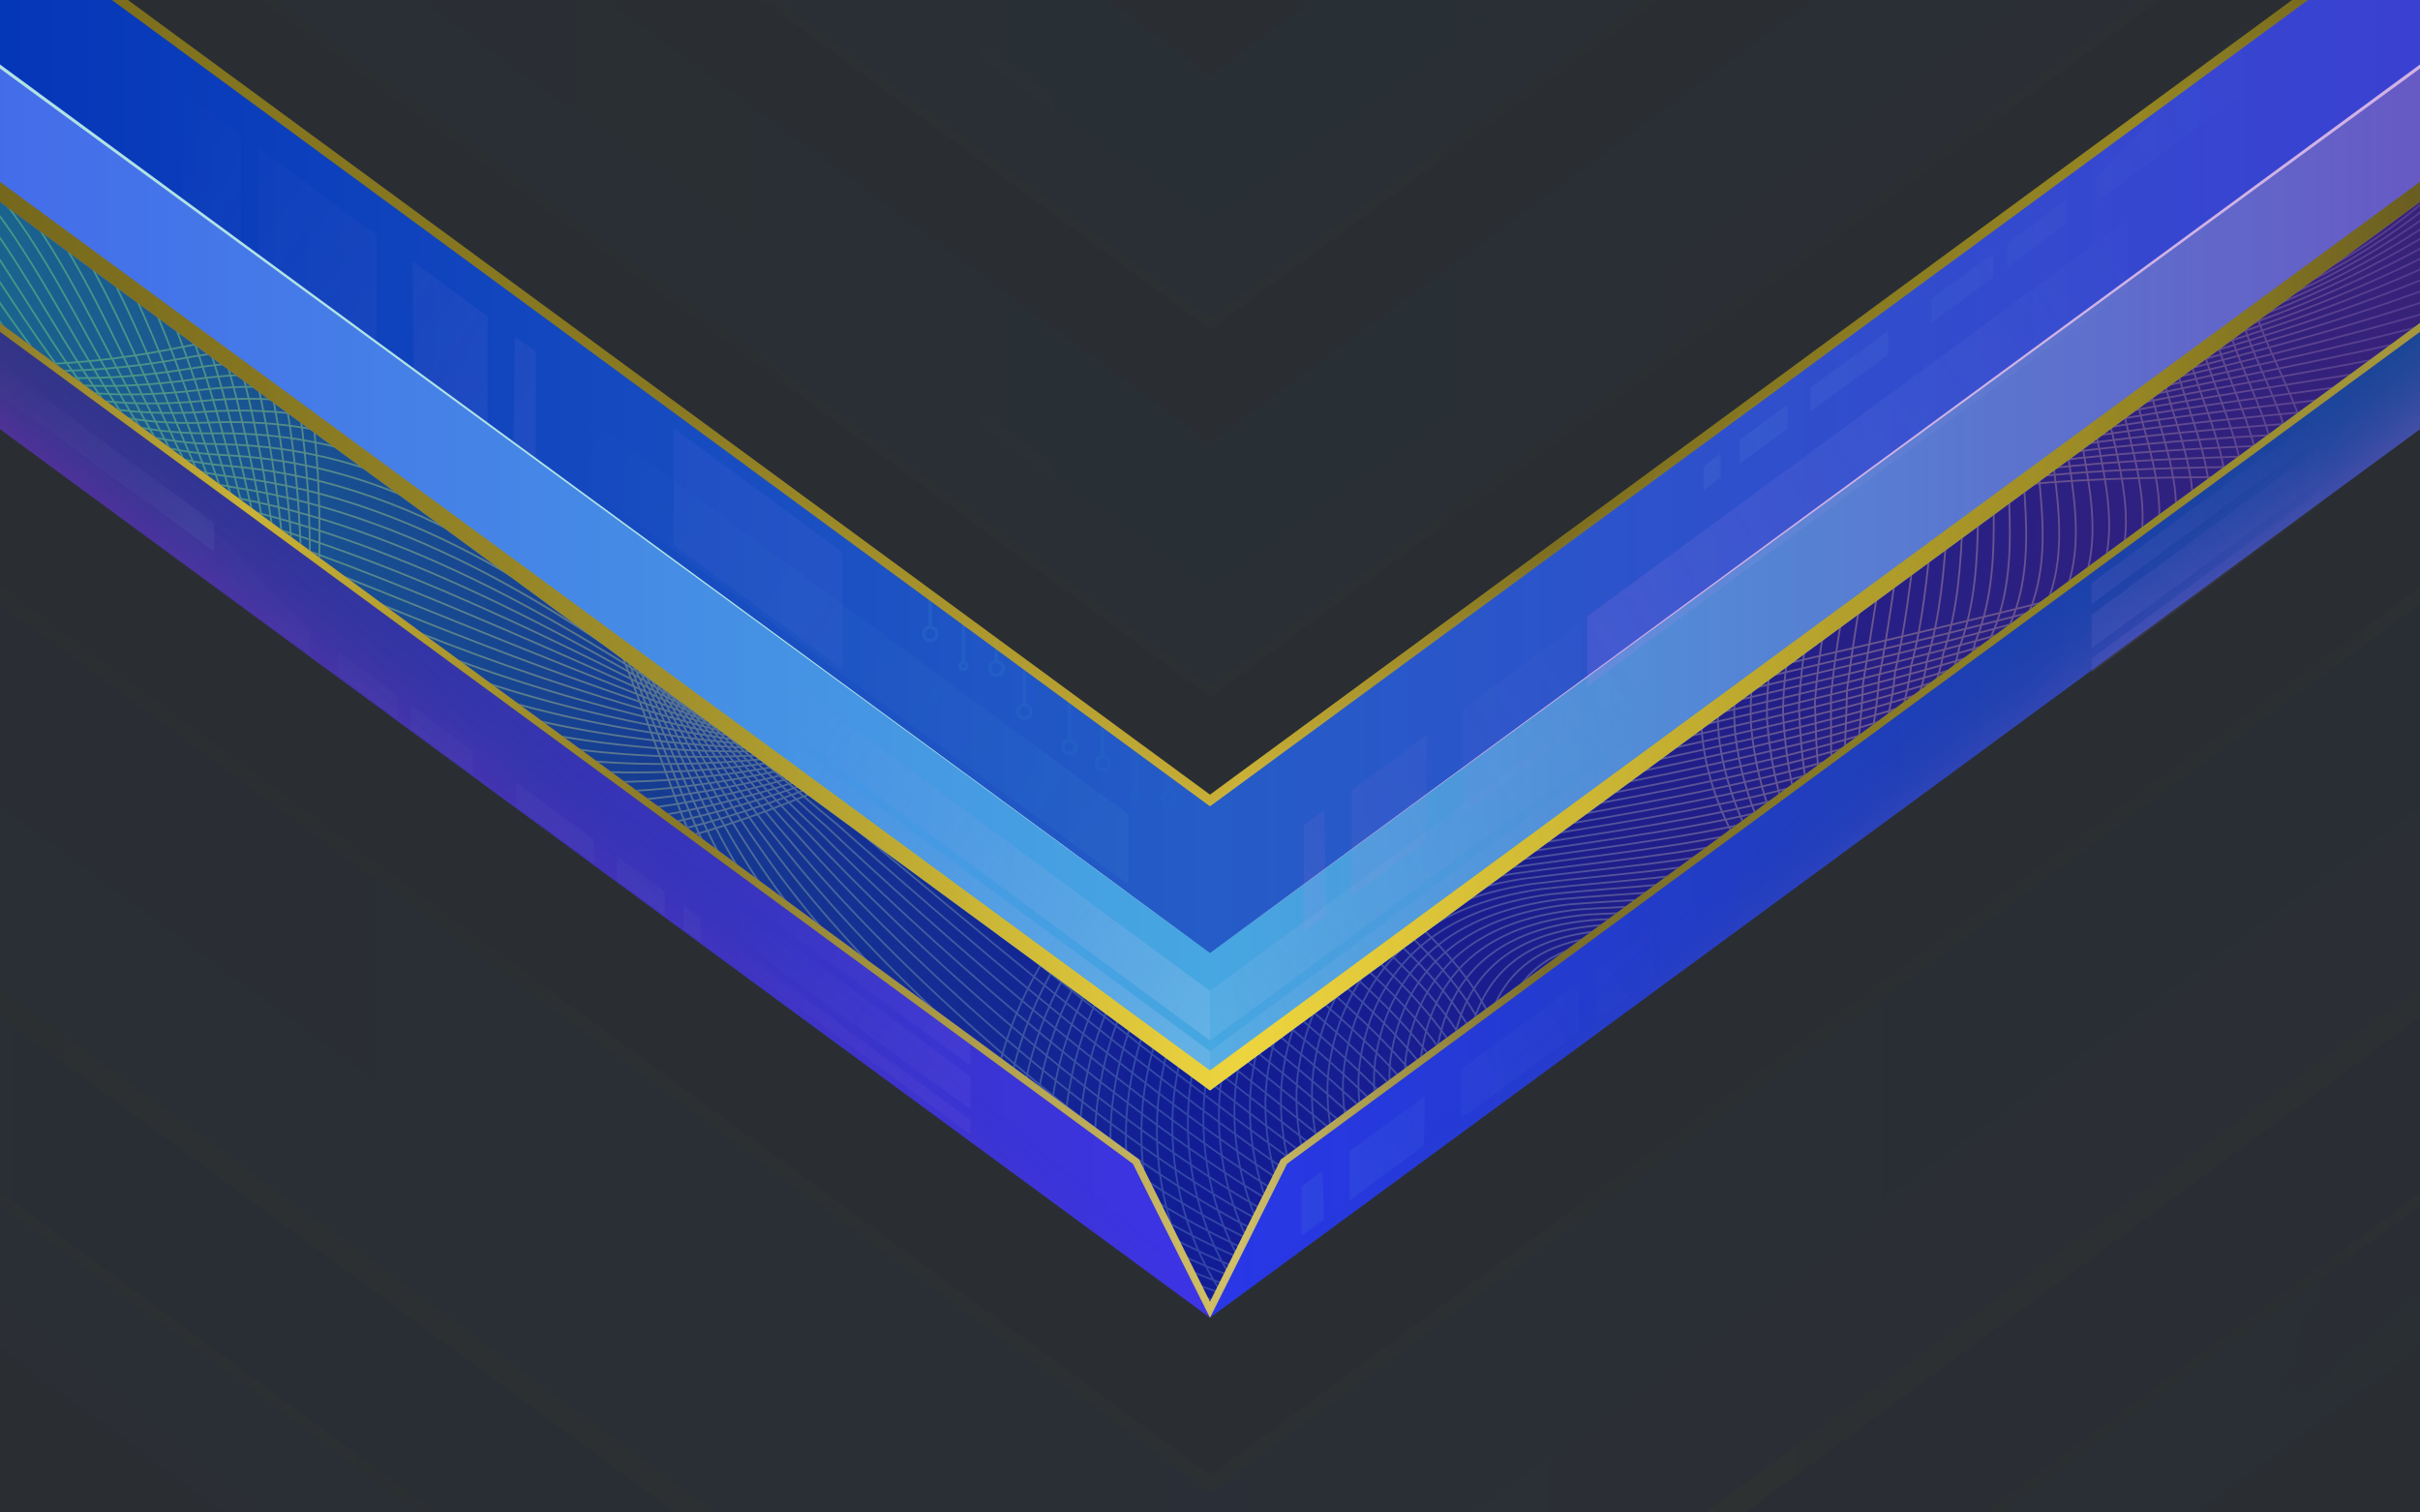 <?xml version="1.0" encoding="UTF-8"?>
<!-- Created with Inkscape (http://www.inkscape.org/) -->
<svg width="1680" height="1050" version="1.1" viewBox="0 0 444.5 277.81" xmlns="http://www.w3.org/2000/svg" xmlns:xlink="http://www.w3.org/1999/xlink">
 <defs>
  <linearGradient id="linearGradient16905">
   <stop stop-color="#1b668f" offset="0"/>
   <stop stop-color="#121c94" offset=".5"/>
   <stop stop-color="#382279" offset="1"/>
  </linearGradient>
  <linearGradient id="linearGradient78639">
   <stop stop-color="#2936ea" offset="0"/>
   <stop stop-color="#164593" offset="1"/>
  </linearGradient>
  <linearGradient id="linearGradient75480" x1="-21.655" x2="1378.4" y1="110.14" y2="110.14" gradientTransform="matrix(.327 0 0 .327 -1.248 35.318)" gradientUnits="userSpaceOnUse" xlink:href="#linearGradient16905"/>
  <linearGradient id="linearGradient3595" x1="-21.656" x2="383.08" y1="81.035" y2="81.035" gradientTransform="matrix(1.237 0 0 1.237 -1.248 21.745)" gradientUnits="userSpaceOnUse">
   <stop stop-color="#51d677" stop-opacity=".478" offset="0"/>
   <stop stop-color="#eded84" stop-opacity=".329" offset=".265"/>
   <stop stop-color="#a9ebf6" stop-opacity=".2" offset=".495"/>
   <stop stop-color="#e9bf9d" stop-opacity=".357" offset=".742"/>
   <stop stop-color="#5138aa" stop-opacity=".522" offset="1"/>
  </linearGradient>
  <linearGradient id="linearGradient21995" x1="-21.655" x2="383.08" y1="92.147" y2="92.147" gradientTransform="translate(0 -155.84)" gradientUnits="userSpaceOnUse">
   <stop stop-color="#445feb" offset="0"/>
   <stop stop-color="#252fb5" offset=".5"/>
   <stop stop-color="#9b53c1" offset="1"/>
  </linearGradient>
  <linearGradient id="linearGradient21997" x1="-21.655" x2="383.08" y1="99.556" y2="99.556" gradientTransform="translate(0 -189.92)" gradientUnits="userSpaceOnUse">
   <stop stop-color="#3410ab" stop-opacity=".675" offset="0"/>
   <stop stop-color="#169bd6" offset=".5"/>
   <stop stop-color="#0940a2" stop-opacity=".57" offset="1"/>
  </linearGradient>
  <linearGradient id="linearGradient21999" x1="-24.528" x2="386.16" y1="-24.045" y2="-24.045" gradientTransform="translate(0 -138.44)" gradientUnits="userSpaceOnUse">
   <stop stop-color="#6a5e19" offset="0"/>
   <stop stop-color="#85751e" stop-opacity=".988" offset=".147"/>
   <stop stop-color="#8c7b20" stop-opacity=".969" offset=".305"/>
   <stop stop-color="#bda62c" stop-opacity=".957" offset=".511"/>
   <stop stop-color="#82721e" stop-opacity=".949" offset=".623"/>
   <stop stop-color="#968623" stop-opacity=".996" offset=".835"/>
   <stop stop-color="#4e4412" stop-opacity=".922" offset="1"/>
  </linearGradient>
  <linearGradient id="linearGradient22001" x1="-21.655" x2="1378.4" y1="110.14" y2="110.14" gradientTransform="matrix(.265 0 0 .265 0 -4.9)" gradientUnits="userSpaceOnUse" xlink:href="#linearGradient16905"/>
  <linearGradient id="linearGradient22003" x1="181.04" x2="361.42" y1="110.14" y2="110.14" gradientTransform="translate(0 -18.521)" gradientUnits="userSpaceOnUse" xlink:href="#linearGradient78639"/>
  <linearGradient id="linearGradient22005" x1="-21.655" x2="183.99" y1="110.14" y2="110.14" gradientTransform="translate(0 -18.521)" gradientUnits="userSpaceOnUse">
   <stop stop-color="#2f38a6" offset="0"/>
   <stop stop-color="#3d33eb" offset="1"/>
  </linearGradient>
  <linearGradient id="linearGradient22007" x1="-82.44" x2="1448.4" y1="345.52" y2="345.52" gradientTransform="scale(.265)" gradientUnits="userSpaceOnUse" xlink:href="#linearGradient1294"/>
  <linearGradient id="linearGradient1294">
   <stop stop-color="#6a5e19" offset="0"/>
   <stop stop-color="#d1b832" stop-opacity=".988" offset=".147"/>
   <stop stop-color="#8c7b20" stop-opacity=".969" offset=".305"/>
   <stop stop-color="#dbc865" stop-opacity=".957" offset=".511"/>
   <stop stop-color="#82721e" stop-opacity=".949" offset=".623"/>
   <stop stop-color="#968623" stop-opacity=".996" offset=".835"/>
   <stop stop-color="#cfb530" stop-opacity=".922" offset="1"/>
  </linearGradient>
  <linearGradient id="linearGradient22009" x1="-21.655" x2="383.08" y1="92.147" y2="92.147" gradientTransform="translate(0 -18.521)" gradientUnits="userSpaceOnUse">
   <stop stop-color="#445feb" offset="0"/>
   <stop stop-color="#4a55ed" offset=".5"/>
   <stop stop-color="#9b53c1" offset="1"/>
  </linearGradient>
  <linearGradient id="linearGradient22011" x1="-24.528" x2="386.16" y1="-24.045" y2="-24.045" gradientTransform="translate(0 -2.353)" gradientUnits="userSpaceOnUse" xlink:href="#linearGradient1056"/>
  <linearGradient id="linearGradient1056">
   <stop stop-color="#6a5e19" offset="0"/>
   <stop stop-color="#85751e" stop-opacity=".988" offset=".147"/>
   <stop stop-color="#a38f26" stop-opacity=".969" offset=".305"/>
   <stop stop-color="#f5d737" stop-opacity=".957" offset=".511"/>
   <stop stop-color="#968623" stop-opacity=".996" offset=".835"/>
   <stop stop-color="#4e4412" stop-opacity=".922" offset="1"/>
  </linearGradient>
  <linearGradient id="linearGradient22013" x1="-21.655" x2="383.08" y1="99.556" y2="99.556" gradientTransform="translate(0 -59.037)" gradientUnits="userSpaceOnUse">
   <stop stop-color="#3410ab" stop-opacity=".675" offset="0"/>
   <stop stop-color="#2936e9" offset=".5"/>
   <stop stop-color="#0940a2" stop-opacity=".57" offset="1"/>
  </linearGradient>
  <linearGradient id="linearGradient22015" x1="-24.528" x2="386.16" y1="-24.045" y2="-24.045" gradientTransform="translate(0 -44.553)" gradientUnits="userSpaceOnUse" xlink:href="#linearGradient17531"/>
  <linearGradient id="linearGradient17531">
   <stop stop-color="#6a5e19" offset="0"/>
   <stop stop-color="#85751e" stop-opacity=".988" offset=".147"/>
   <stop stop-color="#8c7b20" stop-opacity=".969" offset=".305"/>
   <stop stop-color="#d1b637" stop-opacity=".957" offset=".511"/>
   <stop stop-color="#82721e" stop-opacity=".949" offset=".623"/>
   <stop stop-color="#968623" stop-opacity=".996" offset=".835"/>
   <stop stop-color="#4e4412" stop-opacity=".922" offset="1"/>
  </linearGradient>
  <linearGradient id="linearGradient22017" x1="253.56" x2="239.42" y1="147.01" y2="130.45" gradientTransform="translate(0 -18.521)" gradientUnits="userSpaceOnUse">
   <stop stop-color="#28ead8" stop-opacity=".588" offset="0"/>
   <stop stop-color="#164593" stop-opacity=".023" offset="1"/>
  </linearGradient>
  <linearGradient id="linearGradient22019" x1="251.13" x2="241.25" y1="138.13" y2="126.04" gradientTransform="matrix(-1 0 0 1 361.42 -18.521)" gradientUnits="userSpaceOnUse">
   <stop stop-color="#dc29ea" stop-opacity=".687" offset="0"/>
   <stop stop-color="#164593" stop-opacity=".023" offset="1"/>
  </linearGradient>
  <linearGradient id="linearGradient24593" x1="181.04" x2="361.42" y1="110.14" y2="110.14" gradientTransform="matrix(1.237 0 0 1.237 -1.248 18.472)" gradientUnits="userSpaceOnUse" xlink:href="#linearGradient78639"/>
  <linearGradient id="linearGradient78325" x1="-21.655" x2="183.99" y1="110.14" y2="110.14" gradientTransform="matrix(1.237 0 0 1.237 -1.248 18.472)" gradientUnits="userSpaceOnUse">
   <stop stop-color="#2e3476" offset="0"/>
   <stop stop-color="#3d33eb" offset="1"/>
  </linearGradient>
  <linearGradient id="linearGradient87990" x1="-82.44" x2="1448.4" y1="345.52" y2="345.52" gradientTransform="matrix(.327 0 0 .327 -1.248 41.379)" gradientUnits="userSpaceOnUse" xlink:href="#linearGradient1294"/>
  <linearGradient id="linearGradient25753" x1="-21.655" x2="383.08" y1="92.147" y2="92.147" gradientTransform="matrix(1.237 0 0 1.237 -1.248 18.472)" gradientUnits="userSpaceOnUse">
   <stop stop-color="#4465eb" offset="0"/>
   <stop stop-color="#46a7e1" offset=".5"/>
   <stop stop-color="#6b50c1" offset="1"/>
  </linearGradient>
  <linearGradient id="linearGradient25219" x1="-24.528" x2="386.16" y1="-24.045" y2="-24.045" gradientTransform="matrix(1.237 0 0 1.237 -1.248 38.469)" gradientUnits="userSpaceOnUse" xlink:href="#linearGradient1056"/>
  <linearGradient id="linearGradient14910" x1="253.56" x2="239.42" y1="147.01" y2="130.45" gradientTransform="matrix(1.237 0 0 1.237 -1.248 18.472)" gradientUnits="userSpaceOnUse">
   <stop stop-color="#e06fea" stop-opacity=".39" offset="0"/>
   <stop stop-color="#164593" stop-opacity=".023" offset="1"/>
  </linearGradient>
  <linearGradient id="linearGradient15720" x1="251.13" x2="241.25" y1="138.13" y2="126.04" gradientTransform="matrix(-1.237 0 0 1.237 445.75 18.472)" gradientUnits="userSpaceOnUse">
   <stop stop-color="#dc29ea" stop-opacity=".183" offset="0"/>
   <stop stop-color="#164593" stop-opacity=".023" offset="1"/>
  </linearGradient>
  <linearGradient id="linearGradient35006" x1="542.26" x2="409.86" y1="531.52" y2="437.69" gradientTransform="matrix(.327 0 0 .327 -1.248 21.745)" gradientUnits="userSpaceOnUse">
   <stop stop-color="#9e80dc" stop-opacity=".08" offset="0"/>
   <stop stop-color="#9e80dc" stop-opacity="0" offset="1"/>
  </linearGradient>
  <linearGradient id="linearGradient35006-3" x1="542.26" x2="409.86" y1="531.52" y2="437.69" gradientTransform="matrix(-.327 0 0 .327 563.69 -63.025)" gradientUnits="userSpaceOnUse">
   <stop stop-color="#9e80dc" stop-opacity=".123" offset="0"/>
   <stop stop-color="#9e80dc" stop-opacity="0" offset="1"/>
  </linearGradient>
  <linearGradient id="linearGradient26562" x1="-21.655" x2="383.08" y1="99.556" y2="99.556" gradientTransform="matrix(1.237 0 0 1.237 -1.248 -31.637)" gradientUnits="userSpaceOnUse">
   <stop stop-color="#0031b6" offset="0"/>
   <stop stop-color="#255cc7" offset=".5"/>
   <stop stop-color="#3d3dd3" offset="1"/>
  </linearGradient>
  <linearGradient id="linearGradient34063" x1="79.735" x2="21.187" y1="42.158" y2="1.004" gradientTransform="matrix(1.237 0 0 1.237 -1.248 21.745)" gradientUnits="userSpaceOnUse">
   <stop stop-color="#9e7fdc" stop-opacity=".1" offset="0"/>
   <stop stop-color="#9e7fdc" stop-opacity="0" offset="1"/>
  </linearGradient>
  <linearGradient id="linearGradient53858" x1="79.735" x2="21.187" y1="42.158" y2="1.004" gradientTransform="matrix(-1.237 0 0 1.237 338.74 164.59)" gradientUnits="userSpaceOnUse">
   <stop stop-color="#7fdcdb" stop-opacity=".07" offset="0"/>
   <stop stop-color="#9e7fdc" stop-opacity="0" offset="1"/>
  </linearGradient>
  <linearGradient id="linearGradient35392" x1="654.09" x2="409.86" y1="615.36" y2="437.69" gradientTransform="matrix(.327 0 0 .327 8.242 -13.638)" gradientUnits="userSpaceOnUse">
   <stop stop-color="#b1cdef" stop-opacity=".263" offset="0"/>
   <stop stop-color="#9e80dc" stop-opacity="0" offset="1"/>
  </linearGradient>
  <linearGradient id="linearGradient37083" x1="32.688" x2="-4.307" y1="61.359" y2="35.59" gradientTransform="matrix(1.237 0 0 1.237 -1.248 21.745)" gradientUnits="userSpaceOnUse">
   <stop stop-color="#a9e3ed" stop-opacity=".05" offset="0"/>
   <stop stop-color="#a9e3ed" stop-opacity="0" offset="1"/>
  </linearGradient>
  <linearGradient id="linearGradient37280" x1="32.688" x2="-4.307" y1="61.359" y2="35.59" gradientTransform="matrix(3.03 0 0 3.03 108.01 -32.335)" gradientUnits="userSpaceOnUse">
   <stop stop-color="#60cbde" stop-opacity=".06" offset="0"/>
   <stop stop-color="#a9e3ed" stop-opacity="0" offset="1"/>
  </linearGradient>
  <linearGradient id="linearGradient37849" x1="32.688" x2="-4.307" y1="61.359" y2="35.59" gradientTransform="matrix(3.03 0 0 3.03 29.374 -21.902)" gradientUnits="userSpaceOnUse">
   <stop stop-color="#84b0b8" stop-opacity=".05" offset="0"/>
   <stop stop-color="#a9e3ed" stop-opacity="0" offset="1"/>
  </linearGradient>
  <linearGradient id="linearGradient69576" x1="-24.528" x2="386.16" y1="-24.045" y2="-24.045" gradientTransform="matrix(1.237 0 0 1.237 -1.248 -13.723)" gradientUnits="userSpaceOnUse" xlink:href="#linearGradient17531"/>
  <linearGradient id="linearGradient53643" x1="79.735" x2="21.187" y1="42.158" y2="1.004" gradientTransform="matrix(-1.237 0 0 1.237 339.12 108.76)" gradientUnits="userSpaceOnUse">
   <stop stop-color="#dc7fdc" stop-opacity=".08" offset="0"/>
   <stop stop-color="#9e7fdc" stop-opacity="0" offset="1"/>
  </linearGradient>
  <linearGradient id="linearGradient53697" x1="32.688" x2="-4.307" y1="61.359" y2="35.59" gradientTransform="matrix(-3.03 0 0 3.03 412.25 -104.86)" gradientUnits="userSpaceOnUse">
   <stop stop-color="#a9e3ed" stop-opacity=".06" offset="0"/>
   <stop stop-color="#a9e3ed" stop-opacity="0" offset="1"/>
  </linearGradient>
  <linearGradient id="linearGradient53804" x1="32.688" x2="-4.307" y1="61.359" y2="35.59" gradientTransform="matrix(-3.03 0 0 3.03 390.83 -68.744)" gradientUnits="userSpaceOnUse">
   <stop stop-color="#dd83f2" stop-opacity=".125" offset="0"/>
   <stop stop-color="#a9e3ed" stop-opacity="0" offset="1"/>
  </linearGradient>
  <linearGradient id="linearGradient5163" x1="654.09" x2="409.86" y1="615.36" y2="437.69" gradientTransform="matrix(-.327 0 0 .327 436.26 -13.638)" gradientUnits="userSpaceOnUse">
   <stop stop-color="#b1cdef" stop-opacity=".147" offset="0"/>
   <stop stop-color="#9e80dc" stop-opacity="0" offset="1"/>
  </linearGradient>
 </defs>
 <rect width="444.5" height="277.81" fill="#2a2e32" stop-color="#000000" style="-inkscape-stroke:none;font-variation-settings:normal;paint-order:stroke fill markers"/>
 <path d="m-28.031 13.677v25.872l236.7 173.82 13.581 28.666 13.581-28.666 236.7-173.82v-25.872l-250.28 183.79z" fill="url(#linearGradient75480)" stop-color="#000000" style="-inkscape-stroke:none;font-variation-settings:normal"/>
 <path d="m-52.394 41.337s13.403 27.876 62.567 25.449c7.023-0.347 14.777-1.312 23.325-3.065 51.289-10.519 69.794 27.466 83.195 62.985 4.467 11.84 8.367 23.406 12.726 32.81 12.522 27.019 43.728 60.328 77.998 75.564 20.562 9.142 42.228 11.777 61.622 2.643 16.525-7.782 19.747-17.219 19.078-26.005s-5.23-16.921-4.27-22.1c2.484-13.396 12.138-15.06 21.83-14.159 16.152 1.5 32.408 10.121 15.741-16.589-5.177-8.297-7.748-15.761-8.607-22.346-2.577-19.758 10.256-31.619 14.368-34.397 5.411-3.656 11.751-6.404 18.77-8.463 49.129-14.415 131.48 4.872 160.89-18.102m-557.46-35.12c1.187 0.371 14.408 28.917 62.121 27.664 6.811-0.107 14.367-0.853 22.725-2.399 50.15-9.277 69.487 27.39 83.544 61.45 4.635 11.376 8.777 22.589 13.375 31.774 13.078 26.374 44.395 59.326 78.064 74.722 20.201 9.238 41.332 12.214 60.087 3.726 15.931-7.043 18.628-15.734 17.18-24.035s-6.509-17.2-5.471-23.248c2.493-13.783 12.368-16.172 22.927-15.57 17.019 1.142 34.613 9.13 19.422-17.109-4.628-8.175-6.847-15.519-7.606-21.977-2.028-19.556 9.685-31.791 13.855-34.804 5.29-3.607 11.508-6.319 18.423-8.347 49.132-14.228 128.8 2.808 157.4-19.528m-554.27-33.215c2.374 0.743 15.413 29.959 61.675 29.879 6.598 0.133 13.956-0.394 22.125-1.733 49.011-8.035 69.179 27.314 83.892 59.914 4.804 10.913 9.186 21.773 14.025 30.738 13.633 25.729 45.063 58.323 78.129 73.88 19.84 9.334 40.437 12.651 58.552 4.809 15.337-6.304 17.51-14.249 15.283-22.065-2.227-7.816-7.788-17.48-6.673-24.396 2.502-14.17 12.598-17.284 24.025-16.981 17.886 0.784 36.818 8.139 23.102-17.628-4.079-8.052-5.946-15.277-6.604-21.608-1.479-19.354 9.113-31.963 13.342-35.21 5.168-3.557 11.266-6.234 18.076-8.232 49.135-14.04 126.13 0.744 153.9-20.953m-551.07-31.311c3.561 1.114 16.418 31 61.23 32.094 6.385 0.373 13.546 0.064 21.525-1.068 47.871-6.793 68.872 27.238 84.24 58.378 4.972 10.45 9.595 20.956 14.675 29.703 14.189 25.083 45.73 57.32 78.195 73.038 19.478 9.43 39.541 13.089 57.016 5.893 14.743-5.565 16.392-12.763 13.386-20.095-3.006-7.331-9.067-17.759-7.875-25.543 2.511-14.557 12.829-18.396 25.123-18.392 18.753 0.425 39.023 7.147 26.783-18.147-3.53-7.929-5.045-15.035-5.603-21.239-0.93-19.151 8.542-32.135 12.829-35.617 5.046-3.507 11.023-6.149 17.729-8.116 49.138-13.853 123.45-1.32 150.4-22.379m-547.88-29.407c4.749 1.486 17.423 32.041 60.784 34.309 6.172 0.613 13.136 0.523 20.925-0.402 46.732-5.551 68.565 27.162 84.589 56.843 5.14 9.986 10.004 20.139 15.324 28.667 14.745 24.438 46.398 56.318 78.26 72.195 19.117 9.527 38.646 13.526 55.481 6.976 14.149-4.826 15.273-11.278 11.488-18.124s-10.346-18.039-9.076-26.691c2.52-14.944 13.059-19.509 26.221-19.803 19.62 0.067 41.228 6.156 30.464-18.666-2.982-7.807-4.144-14.793-4.602-20.87-0.381-18.949 7.97-32.307 12.315-36.023 4.925-3.458 10.78-6.064 17.382-8.001 49.141-13.665 120.77-3.384 146.91-23.805m-544.69-27.502c5.936 1.857 18.428 33.083 60.338 36.523 5.959 0.853 12.726 0.982 20.325 0.264 45.593-4.309 68.257 27.085 84.937 55.307 5.308 9.523 10.414 19.323 15.974 27.631 15.301 23.793 47.066 55.315 78.326 71.353 18.756 9.623 37.75 13.963 53.945 8.059 13.555-4.086 14.155-9.793 9.591-16.154-4.564-6.361-11.625-18.318-10.278-27.839 2.529-15.331 13.289-20.621 27.319-21.214 20.487-0.291 43.433 5.164 34.144-19.186-2.433-7.684-3.243-14.552-3.601-20.5 0.168-18.747 7.399-32.479 11.802-36.429 4.803-3.408 10.537-5.979 17.035-7.885 49.144-13.477 118.09-5.448 143.41-25.23m-541.49-25.598c7.123 2.229 19.434 34.124 59.892 38.738 5.746 1.093 12.316 1.441 19.725 0.93 44.454-3.067 67.95 27.009 85.285 53.771 5.477 9.06 10.823 18.506 16.624 26.596 15.856 23.148 47.733 54.312 78.391 70.511 18.395 9.719 36.855 14.401 52.41 9.143 12.961-3.347 13.036-8.308 7.694-14.184-5.343-5.877-12.905-18.598-11.48-28.986 2.538-15.718 13.519-21.733 28.416-22.625 21.354-0.649 45.638 4.173 37.825-19.705-1.884-7.562-2.342-14.31-2.599-20.131 0.718-18.545 6.827-32.651 11.289-36.836 4.682-3.358 10.294-5.894 16.687-7.77 49.147-13.29 115.41-7.511 139.91-26.656m-538.3-23.693c8.31 2.6 20.439 35.165 59.447 40.953 5.534 1.333 11.906 1.899 19.125 1.595 43.314-1.825 67.643 26.933 85.633 52.236 5.645 8.596 11.232 17.69 17.273 25.56 16.412 22.502 48.401 53.31 78.457 69.669 18.034 9.816 35.959 14.838 50.874 10.226 12.367-2.608 11.918-6.822 5.796-12.214-6.121-5.392-14.184-18.877-12.682-30.134 2.547-16.105 13.749-22.845 29.514-24.035 22.221-1.008 47.843 3.182 41.505-20.224-1.335-7.439-1.441-14.068-1.598-19.762 1.267-18.342 6.256-32.824 10.776-37.242 4.56-3.309 10.051-5.809 16.34-7.654 49.15-13.102 112.73-9.575 136.42-28.082m-535.11-21.789c9.497 2.971 21.444 36.207 59.001 43.168 5.321 1.573 11.496 2.358 18.525 2.261 42.175-0.583 67.335 26.857 85.982 50.7 5.813 8.133 11.642 16.873 17.923 24.525 16.968 21.857 49.068 52.307 78.522 68.827 17.672 9.912 35.064 15.275 49.339 11.31 11.773-1.869 10.799-5.337 3.899-10.244s-15.463-19.156-13.883-31.282c2.556-16.492 13.979-23.958 30.612-25.446 23.088-1.366 50.048 2.19 45.186-20.743-0.786-7.317-0.54-13.826-0.597-19.392 1.816-18.14 5.685-32.996 10.262-37.648 4.439-3.259 9.808-5.724 15.993-7.538 49.153-12.915 110.05-11.639 132.92-29.507m-531.91-19.885c10.684 3.343 22.449 37.248 58.555 45.383 5.108 1.813 11.086 2.817 17.925 2.927 41.036 0.659 67.028 26.781 86.33 49.164 5.981 7.669 12.051 16.057 18.573 23.489 17.523 21.212 49.736 51.304 78.588 67.985 17.311 10.008 34.168 15.713 47.803 12.393 11.179-1.129 9.681-3.852 2.002-8.274s-16.742-19.436-15.085-32.43c2.565-16.879 14.209-25.07 31.71-26.857 23.955-1.724 52.253 1.199 48.867-21.262-0.237-7.194 0.361-13.585 0.404-19.023 2.365-17.938 5.113-33.168 9.749-38.055 4.317-3.209 9.565-5.639 15.646-7.423 49.156-12.727 107.37-13.703 129.43-30.933m-528.72-17.98c11.871 3.714 23.454 38.29 58.11 47.598 4.895 2.053 10.676 3.276 17.325 3.592 39.896 1.901 66.721 26.705 86.678 47.629 6.15 7.206 12.46 15.24 19.222 22.453 18.079 20.567 50.403 50.302 78.653 67.142 16.95 10.104 33.273 16.15 46.268 13.476 10.585-0.39 8.562-2.366 0.104-6.303-8.458-3.937-18.021-19.715-16.287-33.577 2.574-17.266 14.439-26.182 32.807-28.268 24.822-2.083 54.458 0.207 52.547-21.782 0.312-7.072 1.262-13.343 1.406-18.654 2.914-17.736 4.542-33.34 9.236-38.461 4.195-3.16 9.322-5.554 15.299-7.307 49.159-12.539 104.69-15.767 125.93-32.359m-525.52-16.076c13.059 4.086 24.459 39.331 57.664 49.813 4.682 2.293 10.266 3.734 16.725 4.258 38.757 3.143 66.413 26.628 87.027 46.093 6.318 6.743 12.87 14.424 19.872 21.418 18.635 19.921 51.071 49.299 78.719 66.3 16.589 10.201 32.377 16.588 44.732 14.56 9.991 0.349 7.444-0.881-1.793-4.333-9.237-3.452-19.3-19.995-17.489-34.725 2.583-17.654 14.669-27.294 33.905-29.679 25.689-2.441 56.663-0.784 56.228-22.301 0.86-6.949 2.163-13.101 2.407-18.285 3.463-17.534 3.97-33.512 8.723-38.867 4.074-3.11 9.079-5.469 14.952-7.192 49.162-12.352 102.01-17.831 122.43-33.784m-522.33-14.172c14.246 4.457 25.464 40.372 57.218 52.027 4.47 2.533 9.856 4.193 16.125 4.924 37.618 4.385 66.106 26.552 87.375 44.557 6.486 6.279 13.279 13.607 20.522 20.382 19.191 19.276 51.738 48.296 78.784 65.458 16.227 10.297 31.482 17.025 43.197 15.643 9.397 1.088 6.325 0.604-3.69-2.363-10.016-2.967-20.579-20.274-18.69-35.873 2.592-18.04 14.9-28.407 35.003-31.09 26.556-2.799 58.868-1.775 59.908-22.82 1.409-6.826 3.064-12.859 3.408-17.916 4.012-17.331 3.399-33.684 8.21-39.274 3.952-3.06 8.836-5.384 14.605-7.076 49.165-12.164 99.332-19.894 118.94-35.21m-519.14-12.267c15.433 4.829 26.469 41.414 56.772 54.242 4.257 2.773 9.445 4.652 15.525 5.59 36.479 5.627 65.799 26.476 87.723 43.022 6.654 5.816 13.688 12.791 21.171 19.346 19.746 18.631 52.406 47.294 78.85 64.616 15.866 10.393 30.586 17.462 41.661 16.726 8.803 1.827 5.207 2.089-5.587-0.393-10.794-2.482-21.858-20.553-19.892-37.02 2.602-18.428 15.13-29.519 36.101-32.5 27.423-3.157 61.073-2.767 63.589-23.339 1.958-6.704 3.965-12.618 4.41-17.546 4.561-17.129 2.828-33.856 7.696-39.68 3.831-3.011 8.593-5.299 14.258-6.961 49.168-11.977 96.653-21.958 115.44-36.636m-515.94-10.363c16.62 5.2 27.474 42.455 56.327 56.457 4.044 3.013 9.035 5.111 14.925 6.255 35.339 6.869 65.491 26.4 88.071 41.486 6.823 5.353 14.098 11.974 21.821 18.311 20.302 17.986 53.073 46.291 78.915 63.774 15.505 10.49 29.691 17.9 40.126 17.81 8.209 2.567 4.089 3.575-7.485 1.577-11.573-1.997-23.137-20.833-21.094-38.168 2.611-18.815 15.36-30.631 37.198-33.911 28.29-3.516 63.278-3.758 67.27-23.859 2.507-6.581 4.866-12.376 5.411-17.177 5.11-16.927 2.256-34.029 7.183-40.086 3.709-2.961 8.35-5.214 13.911-6.845 49.171-11.789 93.973-24.022 111.95-38.061m-512.75-8.458c17.807 5.572 28.479 43.496 55.881 58.672 3.831 3.253 8.625 5.569 14.325 6.921 34.2 8.111 65.184 26.324 88.42 39.95 6.991 4.889 14.507 11.158 22.471 17.275 20.858 17.34 53.741 45.288 78.981 62.931 15.144 10.586 28.795 18.337 38.59 18.893 7.615 3.306 2.97 5.06-9.382 3.548-12.352-1.512-24.417-21.112-22.295-39.316 2.62-19.202 15.59-31.743 38.296-35.322 29.157-3.874 65.483-4.749 70.95-24.378 3.056-6.459 5.767-12.134 6.412-16.808 5.659-16.725 1.685-34.201 6.67-40.493 3.587-2.911 8.107-5.129 13.564-6.73 49.174-11.602 91.294-26.086 108.45-39.487m-509.56-6.554c18.994 5.943 29.484 44.538 55.435 60.887 3.618 3.493 8.215 6.028 13.725 7.587 33.061 9.353 64.877 26.248 88.768 38.415 7.159 4.426 14.916 10.341 23.12 16.239 21.413 16.695 54.409 44.286 79.046 62.089 14.783 10.682 27.899 18.774 37.055 19.976 7.021 4.045 1.852 6.545-11.279 5.518-13.131-1.027-25.696-21.392-23.497-40.464 2.629-19.589 15.82-32.856 39.394-36.733 30.024-4.232 67.688-5.741 74.631-24.897 3.605-6.336 6.668-11.892 7.413-16.439 6.208-16.523 1.113-34.373 6.157-40.899 3.466-2.862 7.864-5.044 13.217-6.614 49.177-11.414 88.615-28.15 104.95-40.913m-506.36-4.65c20.181 6.314 30.49 45.579 54.989 63.102 3.405 3.732 7.805 6.487 13.125 8.253 31.921 10.595 64.569 26.172 89.116 36.879 7.327 3.962 15.326 9.524 23.77 15.204 21.969 16.05 55.076 43.283 79.112 61.247 14.421 10.778 27.004 19.212 35.519 21.06 6.427 4.784 0.733 8.03-13.177 7.488-13.91-0.542-26.975-21.671-24.699-41.611 2.638-19.976 16.05-33.968 40.492-38.144 30.891-4.591 69.893-6.732 78.312-25.416 4.154-6.214 7.569-11.651 8.415-16.069 6.757-16.32 0.542-34.545 5.643-41.306 3.344-2.812 7.621-4.959 12.87-6.499 49.18-11.226 85.935-30.214 101.46-42.338m-503.17-2.745c21.369 6.686 31.495 46.621 54.544 65.316 3.192 3.972 7.395 6.946 12.525 8.918 30.782 11.837 64.262 26.095 89.464 35.343 7.496 3.499 15.735 8.708 24.42 14.168 22.525 15.405 55.744 42.28 79.177 60.405 14.06 10.875 26.108 19.649 33.984 22.143 5.833 5.523-0.385 9.516-15.074 9.458-14.689-0.058-28.254-21.95-25.901-42.759 2.647-20.363 16.28-35.08 41.589-39.555 31.758-4.949 72.098-7.724 81.992-25.935 4.703-6.091 8.47-11.409 9.416-15.7 7.306-16.118-0.029-34.717 5.13-41.712 3.223-2.762 7.378-4.874 12.523-6.383 49.183-11.039 83.256-32.277 97.96-43.764m-499.98-0.841c22.556 7.057 32.5 47.662 54.098 67.531 2.98 4.212 6.985 7.404 11.925 9.584 29.643 13.079 63.955 26.019 89.813 33.808 7.664 3.036 16.144 7.891 25.069 13.132 23.081 14.759 56.411 41.278 79.243 59.563 13.699 10.971 25.213 20.087 32.449 23.227 5.239 6.263-1.504 11.001-16.971 11.428-15.468 0.427-29.533-22.23-27.102-43.907 2.656-20.75 16.51-36.192 42.687-40.965 32.625-5.307 74.303-8.715 85.673-26.455 5.251-5.969 9.371-11.167 10.417-15.331 7.855-15.916-0.601-34.889 4.617-42.118 3.101-2.713 7.135-4.789 12.176-6.268 49.186-10.851 80.577-34.341 94.464-45.19m-496.78 1.064c23.743 7.429 33.505 48.703 53.652 69.746 2.767 4.452 6.575 7.863 11.326 10.25 28.504 14.321 63.647 25.943 90.161 32.272 7.832 2.572 16.553 7.075 25.719 12.097 23.636 14.114 57.079 40.275 79.308 58.72 13.338 11.067 24.317 20.524 30.913 24.31 4.645 7.002-2.622 12.486-18.869 13.399-16.246 0.912-30.812-22.509-28.304-45.054 2.665-21.137 16.74-37.305 43.785-42.376 33.492-5.665 76.508-9.706 89.353-26.974 5.8-5.846 10.273-10.925 11.418-14.962 8.404-15.714-1.172-35.061 4.104-42.525 2.98-2.663 6.893-4.704 11.829-6.152 49.189-10.664 77.897-36.405 90.968-46.615m-493.59 2.968c24.93 7.8 34.51 49.745 53.206 71.961 2.554 4.692 6.165 8.322 10.726 10.916 27.364 15.563 63.34 25.867 90.509 30.736 8 2.109 16.963 6.258 26.369 11.061 24.192 13.469 57.746 39.272 79.374 57.878 12.976 11.164 23.422 20.961 29.378 25.393 4.051 7.741-3.741 13.972-20.766 15.369-17.025 1.397-32.091-22.789-29.506-46.202 2.674-21.524 16.97-38.417 44.883-43.787 34.358-6.024 78.713-10.698 93.034-27.493 6.349-5.723 11.174-10.684 12.42-14.592 8.953-15.511-1.744-35.234 3.59-42.931 2.858-2.613 6.65-4.619 11.482-6.036 49.192-10.476 75.218-38.469 87.472-48.041m-490.39 4.872c26.117 8.171 35.515 50.786 52.761 74.176 2.341 4.932 5.755 8.781 10.126 11.581 26.225 16.805 63.033 25.791 90.858 29.201 8.169 1.646 17.372 5.442 27.018 10.025 24.748 12.824 58.414 38.27 79.439 57.036 12.615 11.26 22.526 21.399 27.842 26.477 3.457 8.48-4.859 15.457-22.663 17.339-17.804 1.882-33.37-23.068-30.707-47.35 2.683-21.911 17.201-39.529 45.98-45.198 35.225-6.382 80.918-11.689 96.715-28.012 6.898-5.601 12.075-10.442 13.421-14.223 9.502-15.309-2.315-35.406 3.077-43.337 2.736-2.564 6.407-4.534 11.135-5.921 49.195-10.289 72.539-40.533 83.976-49.467m-487.2 6.777c27.304 8.543 36.52 51.827 52.315 76.391 2.128 5.172 5.345 9.239 9.526 12.247 25.086 18.047 62.725 25.715 91.206 27.665 8.337 1.182 17.781 4.625 27.668 8.99 25.303 12.178 59.081 37.267 79.505 56.194 12.254 11.356 21.631 21.836 26.307 27.56 2.863 9.22-5.978 16.942-24.561 19.309s-34.649-23.347-31.909-48.498c2.692-22.298 17.431-40.641 47.078-46.609 36.092-6.74 83.123-12.68 100.4-28.532 7.447-5.478 12.976-10.2 14.422-13.854 10.051-15.107-2.887-35.578 2.564-43.744 2.615-2.514 6.164-4.449 10.787-5.805 49.199-10.101 69.86-42.596 80.479-50.892m-484.01 8.681c28.491 8.914 37.525 52.869 51.869 78.606 1.915 5.412 4.935 9.698 8.926 12.913 23.946 19.289 62.418 25.639 91.554 26.129 8.505 0.719 18.191 3.809 28.318 7.954 25.859 11.533 59.749 36.264 79.57 55.352 11.893 11.452 20.735 22.273 24.771 28.643 2.269 9.959-7.096 18.428-26.458 21.279-19.362 2.852-35.928-23.627-33.111-49.645 2.701-22.685 17.661-41.754 48.176-48.02 36.959-7.099 85.328-13.672 104.08-29.051 7.996-5.356 13.877-9.958 15.424-13.485 10.601-14.905-3.458-35.75 2.051-44.15 2.493-2.464 5.921-4.364 10.44-5.69 49.202-9.913 67.18-44.66 76.983-52.318m-480.81 10.585c29.679 9.286 38.53 53.91 51.424 80.82 1.703 5.652 4.524 10.157 8.326 13.579 22.807 20.531 62.111 25.562 91.902 24.594 8.673 0.255 18.6 2.992 28.967 6.918 26.415 10.888 60.417 35.262 79.636 54.51 11.531 11.549 19.84 22.711 23.236 29.727 1.675 10.698-8.214 19.913-28.355 23.25-20.141 3.337-37.208-23.906-34.313-50.793 2.71-23.072 17.891-42.866 49.274-49.43 37.826-7.457 87.533-14.663 107.76-29.57 8.545-5.233 14.778-9.717 16.425-13.115 11.15-14.703-4.029-35.922 1.537-44.556 2.372-2.415 5.678-4.279 10.093-5.574 49.205-9.726 64.501-46.724 73.487-53.744m-477.62 12.49c30.866 9.657 39.535 54.952 50.978 83.035 1.49 5.892 4.114 10.616 7.726 14.244 21.668 21.773 61.803 25.486 92.251 23.058 8.841-0.208 19.009 2.176 29.617 5.883 26.971 10.243 61.084 34.259 79.701 53.667 11.17 11.645 18.944 23.148 21.7 30.81 1.081 11.437-9.333 21.398-30.252 25.22-20.92 3.822-38.487-24.186-35.514-51.941 2.719-23.459 18.121-43.978 50.372-50.841 38.693-7.815 89.738-15.655 111.44-30.089 9.094-5.111 15.679-9.475 17.426-12.746 11.699-14.5-4.601-36.094 1.024-44.963 2.25-2.365 5.435-4.194 9.746-5.459 49.208-9.538 61.822-48.788 69.991-55.169m-474.43 14.394c32.053 10.029 40.54 55.993 50.532 85.25 1.277 6.132 3.704 11.074 7.126 14.91 20.529 23.015 61.496 25.41 92.599 21.522 9.01-0.671 19.419 1.359 30.267 4.847 27.526 9.598 61.752 33.256 79.767 52.825 10.809 11.741 18.049 23.585 20.165 31.893 0.487 12.176-10.451 22.883-32.15 27.19-21.698 4.307-39.766-24.465-36.716-53.088 2.728-23.846 18.351-45.09 51.469-52.252 39.56-8.173 91.943-16.646 115.12-30.609 9.642-4.988 16.58-9.233 18.427-12.377 12.248-14.298-5.172-36.266 0.511-45.369 2.129-2.316 5.192-4.109 9.399-5.343 49.211-9.351 59.142-50.852 66.494-56.595m-471.23 16.299c33.24 10.4 41.545 57.034 50.086 87.465 1.064 6.372 3.294 11.533 6.526 15.576 19.389 24.257 61.189 25.334 92.947 19.987 9.178-1.135 19.828 0.542 30.916 3.812 28.082 8.952 62.419 32.254 79.832 51.983 10.448 11.838 17.153 24.023 18.629 32.977-0.107 12.916-11.57 24.369-34.047 29.16-22.477 4.792-41.045-24.744-37.918-54.236 2.737-24.233 18.581-46.203 52.567-53.663 40.427-8.532 94.148-17.637 118.8-31.128 10.191-4.866 17.481-8.991 19.429-12.008 12.797-14.096-5.744-36.438-2e-3 -45.776 2.007-2.266 4.949-4.024 9.052-5.228 49.214-9.163 56.463-52.916 62.998-58.021m-468.04 18.203c34.427 10.772 42.551 58.076 49.641 89.68 0.851 6.612 2.884 11.992 5.926 16.242 18.25 25.499 60.881 25.258 93.296 18.451 9.346-1.598 20.237-0.274 31.566 2.776 28.638 8.307 63.087 31.251 79.898 51.141 10.087 11.934 16.258 24.46 17.094 34.06-0.701 13.655-12.688 25.854-35.944 31.13-23.256 5.276-42.324-25.024-39.12-55.384 2.746-24.62 18.811-47.315 53.665-55.074 41.294-8.89 96.353-18.629 122.48-31.647 10.74-4.743 18.382-8.75 20.43-11.638 13.346-13.894-6.315-36.611-0.515-46.182 1.885-2.216 4.706-3.939 8.705-5.112 49.217-8.975 53.784-54.979 59.502-59.446m-464.85 20.107c35.614 11.143 43.556 59.117 49.195 91.895 0.639 6.852 2.474 12.451 5.326 16.907 17.111 26.741 60.574 25.182 93.644 16.915 9.514-2.061 20.647-1.091 32.216 1.74 29.193 7.662 63.754 30.248 79.963 50.299 9.725 12.03 15.362 24.898 15.558 35.144-1.294 14.394-13.807 27.339-37.842 33.101-24.035 5.761-43.603-25.303-40.321-56.532 2.755-25.007 19.041-48.427 54.763-56.485 42.161-9.248 98.558-19.62 126.16-32.166 11.289-4.621 19.283-8.508 21.431-11.269 13.895-13.692-6.886-36.783-1.029-46.588 1.764-2.167 4.463-3.854 8.358-4.997 49.22-8.788 51.104-57.043 56.006-60.872m-461.65 22.012c36.801 11.514 44.561 60.158 48.749 94.11 0.426 7.092 2.064 12.909 4.726 17.573 15.971 27.983 60.267 25.106 93.992 15.38 9.683-2.525 21.056-1.907 32.865 0.705 29.749 7.016 64.422 29.246 80.029 49.456 9.364 12.126 14.467 25.335 14.023 36.227-1.889 15.133-14.925 28.824-39.739 35.071-24.814 6.246-44.882-25.583-41.523-57.679 2.764-25.394 19.271-49.539 55.86-57.896 43.028-9.607 100.76-20.612 129.84-32.685 11.838-4.498 20.184-8.266 22.433-10.9 14.444-13.489-7.458-36.955-1.542-46.995 1.642-2.117 4.22-3.769 8.011-4.881 49.223-8.6 48.425-59.107 52.51-62.298m-458.46 23.916c37.989 11.886 45.566 61.2 48.303 96.324 0.213 7.332 1.654 13.368 4.126 18.239 14.832 29.225 59.959 25.029 94.34 13.844 9.851-2.988 21.465-2.724 33.515-0.331 30.305 6.371 65.089 28.243 80.094 48.614 9.003 12.223 13.571 25.772 12.487 37.31-2.482 15.872-16.044 30.31-41.636 37.041-25.593 6.731-46.161-25.862-42.725-58.827 2.773-25.781 19.502-50.652 56.958-59.306 43.895-9.965 102.97-21.603 133.52-33.205 12.387-4.375 21.085-8.024 23.434-10.531 14.993-13.287-8.029-37.127-2.055-47.401 1.521-2.067 3.977-3.684 7.664-4.766 49.226-8.413 45.746-61.171 49.013-63.724m-455.26 25.821c39.176 12.257 46.571 62.241 47.858 98.539 1.01e-4 7.572 1.244 13.827 3.526 18.905 13.693 30.467 59.652 24.953 94.689 12.308 10.019-3.451 21.874-3.54 34.164-1.367 30.861 5.726 65.757 27.24 80.16 47.772 8.642 12.319 12.676 26.21 10.952 38.394-3.076 16.612-17.162 31.795-43.534 39.011-26.372 7.216-47.44-26.141-43.926-59.975 2.783-26.168 19.732-51.764 58.056-60.717 44.762-10.323 105.17-22.594 137.2-33.724 12.936-4.253 21.986-7.783 24.435-10.161 15.542-13.085-8.601-37.299-2.568-47.807 1.399-2.018 3.734-3.599 7.317-4.65 49.229-8.225 43.066-63.235 45.517-65.149m-452.07 27.725c40.363 12.629 47.576 63.283 47.412 100.75-0.213 7.812 0.834 14.286 2.926 19.57 12.554 31.709 59.345 24.877 95.037 10.772 10.188-3.915 22.284-4.357 34.814-2.402 31.416 5.081 66.425 26.238 80.225 46.93 8.28 12.415 11.78 26.647 9.416 39.477-3.671 17.351-18.28 33.28-45.431 40.981-27.15 7.701-48.72-26.421-45.128-61.122 2.792-26.555 19.962-52.876 59.154-62.128 45.629-10.681 107.38-23.586 140.88-34.243 13.484-4.13 22.887-7.541 25.436-9.792 16.091-12.883-9.172-37.471-3.082-48.214 1.278-1.968 3.491-3.514 6.97-4.534 49.232-8.037 40.387-65.299 42.021-66.575m-448.88 29.629c41.55 13 48.581 64.324 46.966 102.97-0.426 8.052 0.424 14.744 2.326 20.236 11.414 32.951 59.037 24.801 95.385 9.237 10.356-4.378 22.693-5.173 35.464-3.438 31.972 4.436 67.092 25.235 80.291 46.088 7.919 12.512 10.885 27.084 7.881 40.56-4.264 18.09-19.399 34.766-47.328 42.952-27.929 8.186-49.999-26.7-46.33-62.27 2.801-26.942 20.192-53.988 60.251-63.539 46.496-11.04 109.58-24.577 144.56-34.762 14.033-4.008 23.788-7.299 26.438-9.423 16.64-12.681-9.744-37.643-3.595-48.62 1.156-1.918 3.248-3.429 6.623-4.419 49.235-7.85 37.708-67.362 38.525-68.001m-445.68 31.534c42.737 13.372 49.586 65.365 46.52 105.18-0.638 8.291 0.014 15.203 1.726 20.902 10.275 34.193 58.73 24.725 95.734 7.701 10.524-4.842 23.102-5.99 36.113-4.474 32.528 3.79 67.76 24.232 80.356 45.246 7.558 12.608 9.989 27.522 6.346 41.644-4.859 18.829-20.517 36.251-49.226 44.922-28.708 8.671-51.278-26.98-47.532-63.418 2.81-27.329 20.422-55.1 61.349-64.95 47.363-11.398 111.79-25.568 148.24-35.282 14.582-3.885 24.689-7.057 27.439-9.054 17.189-12.478-10.315-37.816-4.108-49.026 1.034-1.869 3.005-3.345 6.276-4.303 49.238-7.662 35.028-69.426 35.028-69.426" fill="none" stroke="url(#linearGradient3595)" stroke-width=".327px"/>
 <path d="m474.97 56.17v243.09h-506.44l4e-6 -244.06 253.72 186.55z" fill="#2a2e32" stop-color="#000000" style="-inkscape-stroke:none;font-variation-settings:normal"/>
 <g transform="matrix(1.797 0 0 1.797 -102.41 119.04)" opacity=".02" stroke-width=".688">
  <g transform="translate(0 77.637)" opacity=".075" stroke-width=".688">
   <path d="m-21.655-173.61 202.37 148.61 202.37-148.61v16.181l-202.37 148.61-202.37-148.61z" fill="url(#linearGradient21995)" stop-color="#000000" style="-inkscape-stroke:none;font-variation-settings:normal"/>
   <path d="m-21.655-193.8 202.37 148.61 202.37-148.61v22.391l-202.37 148.61-202.37-148.61z" fill="url(#linearGradient21997)"/>
   <path d="m-21.655-157.94 202.37 148.61 202.37-148.61v1.741l-202.37 148.61-202.37-148.61z" fill="url(#linearGradient21999)" stop-color="#000000" style="-inkscape-stroke:none;font-variation-settings:normal;paint-order:stroke fill markers"/>
  </g>
  <path d="m-21.656-22.398v20.919l191.38 140.54 10.981 23.178 10.981-23.178 191.38-140.54v-20.919l-202.37 148.61z" fill="url(#linearGradient22001)" stop-color="#000000" style="-inkscape-stroke:none;font-variation-settings:normal"/>
  <path d="m191.22 138.75-10.513 23.491 202.37-148.61v-15.771z" fill="url(#linearGradient22003)"/>
  <path d="m-21.656-2.135v15.771l202.37 148.61-10.513-23.491z" fill="url(#linearGradient22005)"/>
  <path d="m-21.656-2.135v1.313l190.92 140.2 11.449 22.866 11.449-22.866 190.92-140.2v-1.313l-191.85 140.89-10.513 21.102-10.513-21.102-191.54-140.66z" color="#000000" fill="url(#linearGradient22007)" stroke-linecap="square" stroke-width=".182" style="-inkscape-stroke:none"/>
  <path d="m-21.655-41.581 202.37 148.61 202.37-148.61v21.473l-202.37 148.61-202.37-148.61z" fill="url(#linearGradient22009)" stop-color="#000000" style="-inkscape-stroke:none;font-variation-settings:normal"/>
  <path d="m-21.655-23.098 202.37 148.61 202.37-148.61v2.989l-202.37 148.61-202.37-148.61z" fill="url(#linearGradient22011)" stop-color="#000000" style="-inkscape-stroke:none;font-variation-settings:normal;paint-order:stroke fill markers"/>
  <path d="m-21.655-62.914 202.37 148.61 202.37-148.61v22.391l-202.37 148.61-202.37-148.61z" fill="url(#linearGradient22013)"/>
  <path d="m-21.655-64.05 202.37 148.61 202.37-148.61v1.741l-202.37 148.61-202.37-148.61z" fill="url(#linearGradient22015)" stop-color="#000000" style="-inkscape-stroke:none;font-variation-settings:normal;paint-order:stroke fill markers"/>
  <path d="m191.22 138.75-10.513 23.491 202.37-148.61v-15.771z" fill="url(#linearGradient22017)"/>
  <path d="m170.2 138.75 10.513 23.491-202.37-148.61-2e-6 -15.771z" fill="url(#linearGradient22019)"/>
 </g>
 <g transform="matrix(1.237,0,0,1.237,-1.248,137.4)" opacity=".02">
  <path d="m-21.655-173.61 202.37 148.61 202.37-148.61v16.181l-202.37 148.61-202.37-148.61z" fill="url(#linearGradient21995)" stop-color="#000000" style="-inkscape-stroke:none;font-variation-settings:normal"/>
  <path d="m-21.655-193.8 202.37 148.61 202.37-148.61v22.391l-202.37 148.61-202.37-148.61z" fill="url(#linearGradient21997)"/>
  <path d="m-21.655-157.94 202.37 148.61 202.37-148.61v1.741l-202.37 148.61-202.37-148.61z" fill="url(#linearGradient21999)" stop-color="#000000" style="-inkscape-stroke:none;font-variation-settings:normal;paint-order:stroke fill markers"/>
 </g>
 <path d="m235.25 212.98-13.002 29.053 250.28-183.79v-19.505z" fill="url(#linearGradient24593)"/>
 <path d="m-28.031 38.738v19.505l250.28 183.79-13.002-29.053z" fill="url(#linearGradient78325)"/>
 <path d="m-28.031 38.738v1.623l236.12 173.4 14.16 28.28 14.16-28.28 236.12-173.4v-1.623l-237.28 174.25-13.002 26.098-13.002-26.098-236.89-173.96z" color="#000000" fill="url(#linearGradient87990)" stroke-linecap="square" stroke-width=".327" style="-inkscape-stroke:none"/>
 <path d="m-28.031-10.048 250.28 183.79 250.28-183.79v26.557l-250.28 183.79-250.28-183.79z" fill="url(#linearGradient25753)" stop-color="#000000" style="-inkscape-stroke:none;font-variation-settings:normal"/>
 <path d="m-28.031 12.812 250.28 183.79 250.28-183.79v3.697l-250.28 183.79-250.28-183.79z" fill="url(#linearGradient25219)" stop-color="#000000" style="-inkscape-stroke:none;font-variation-settings:normal;paint-order:stroke fill markers"/>
 <path d="m235.25 212.98-13.002 29.053 250.28-183.79v-19.505z" fill="url(#linearGradient14910)"/>
 <path d="m209.25 212.98 13.002 29.053-250.28-183.79-2e-6 -19.505z" fill="url(#linearGradient15720)"/>
 <path d="m136.22 160.98v3.883l42.031 30.866v-3.883zm0 5.846v6.138l42.031 30.866v-6.138zm42.031 38.885-42.031-30.866v2.618l42.031 30.866z" fill="url(#linearGradient35006)"/>
 <path d="m426.22 76.21v3.883l-42.031 30.866v-3.883zm0 5.846v6.138l-42.031 30.866v-6.138zm-42.031 38.885 42.031-30.866v2.618l-42.031 30.866z" fill="url(#linearGradient35006-3)"/>
 <path d="m222.25 175.05 250.49-183.11-0.213-1.993z" fill="#d0b2e4"/>
 <path d="m222.25 175.05-250.49-183.11 0.213-1.993z" fill="#b2e3e4"/>
 <path d="m-28.031-36.432 250.28 183.79 250.28-183.79v27.693l-250.28 183.79-250.28-183.79z" fill="url(#linearGradient26562)"/>
 <g transform="matrix(1.007 0 0 1.008 53.647 54.903)" fill="none" stop-color="#000000" stroke="#235dc6" stroke-width=".65" style="-inkscape-stroke:none;font-variation-settings:normal;paint-order:stroke fill markers">
  <path d="m116.37 53.187v6.735" stop-color="#000000" style="-inkscape-stroke:none;font-variation-settings:normal;paint-order:stroke fill markers"/>
  <path d="m122.49 57.678v8.719" stop-color="#000000" style="-inkscape-stroke:none;font-variation-settings:normal;paint-order:stroke fill markers"/>
  <path d="m133.56 65.81v8.379" stop-color="#000000" style="-inkscape-stroke:none;font-variation-settings:normal;paint-order:stroke fill markers"/>
  <path d="m128.48 62.077v4.196" stop-color="#000000" style="-inkscape-stroke:none;font-variation-settings:normal;paint-order:stroke fill markers"/>
  <circle cx="116.42" cy="61.028" r="1.21" stop-color="#000000" style="-inkscape-stroke:none;font-variation-settings:normal;paint-order:stroke fill markers"/>
  <circle cx="122.45" cy="66.901" r=".641" stop-color="#000000" style="-inkscape-stroke:none;font-variation-settings:normal;paint-order:stroke fill markers"/>
  <circle cx="128.5" cy="67.357" r="1.21" stop-color="#000000" style="-inkscape-stroke:none;font-variation-settings:normal;paint-order:stroke fill markers"/>
  <circle cx="133.55" cy="75.222" r="1.21" stop-color="#000000" style="-inkscape-stroke:none;font-variation-settings:normal;paint-order:stroke fill markers"/>
 </g>
 <path d="m33.551 16.979v19.505l10.77 7.909v-19.505zm13.956 10.248v19.505l21.664 15.91v-19.505zm28.274 20.763 0.181 19.638 13.588 9.978 0.024-19.487zm18.789 13.798-0.254 19.318 4.102 3.012v-19.505z" fill="url(#linearGradient34063)" stop-color="#000000" style="-inkscape-stroke:none;font-variation-settings:normal"/>
 <path d="m303.94 170.29v9.033l-10.77 7.909v-9.033zm-13.956 10.248v9.033l-21.664 15.91v-9.034zm-28.274 20.763-0.181 9.166-13.588 9.978-0.024-9.016zm-18.789 13.798 0.254 8.847-4.102 3.012v-9.034z" fill="url(#linearGradient53858)" stop-color="#000000" style="-inkscape-stroke:none;font-variation-settings:normal"/>
 <g transform="matrix(1.237,0,0,1.237,-1.248,69.908)" opacity=".02">
  <path d="m-21.655-173.61 202.37 148.61 202.37-148.61v16.181l-202.37 148.61-202.37-148.61z" fill="url(#linearGradient21995)" stop-color="#000000" style="-inkscape-stroke:none;font-variation-settings:normal"/>
  <path d="m-21.655-193.8 202.37 148.61 202.37-148.61v22.391l-202.37 148.61-202.37-148.61z" fill="url(#linearGradient21997)"/>
  <path d="m-21.655-157.94 202.37 148.61 202.37-148.61v1.741l-202.37 148.61-202.37-148.61z" fill="url(#linearGradient21999)" stop-color="#000000" style="-inkscape-stroke:none;font-variation-settings:normal;paint-order:stroke fill markers"/>
 </g>
 <path d="m123.74 78.636v21.529l31.028 22.786v-21.529z" fill="#7777e1" fill-opacity=".096"/>
 <path d="m145.71 125.6v9.118l76.54 56.408v-9.118zm0 11.082v3.52l76.54 56.408v-3.52z" fill="url(#linearGradient35392)"/>
 <path d="m-1.291 66.209v5.261l40.569 29.793v-5.261z" fill="url(#linearGradient37083)"/>
 <path d="m107.9 76.619v12.89l99.409 73.002v-12.892z" fill="url(#linearGradient37280)"/>
 <path d="m29.268 87.052v12.89l27.598 20.267v-4.383zm32.841 32.625v4.383l10.797 7.929v-4.383zm13.409 9.847v4.383l11.339 8.327v-4.384zm19.291 14.167v4.383l14.273 10.482v-4.384zm18.506 13.59v4.384l8.766 6.437v-4.384zm12.252 8.997v4.384l3.109 2.284v-4.384z" fill="url(#linearGradient37849)"/>
 <g transform="matrix(1.007 0 0 1.008 85.341 78.667)" fill="none" stroke="#235dc6" stroke-width=".65">
  <path d="m116.37 53.187v6.735" stop-color="#000000" style="font-variation-settings:normal"/>
  <path d="m122.49 57.678v8.719"/>
  <path d="m128.48 62.077v4.196"/>
  <circle cx="116.42" cy="61.028" r="1.21" stop-color="#000000" style="font-variation-settings:normal;paint-order:stroke fill markers"/>
  <circle cx="122.45" cy="66.901" r=".641" stop-color="#000000" style="font-variation-settings:normal;paint-order:stroke fill markers"/>
  <circle cx="128.5" cy="67.357" r="1.21" stop-color="#000000" style="font-variation-settings:normal;paint-order:stroke fill markers"/>
  <path d="m110.31 48.673v8.379"/>
  <circle cx="110.3" cy="58.084" r="1.21" stop-color="#000000" style="font-variation-settings:normal;paint-order:stroke fill markers"/>
 </g>
 <path d="m-28.031-37.837 250.28 183.79 250.28-183.79v2.153l-250.28 183.79-250.28-183.79z" fill="url(#linearGradient69576)" stop-color="#000000" style="-inkscape-stroke:none;font-variation-settings:normal;paint-order:stroke fill markers"/>
 <path d="m304.32 103.99v19.505l-10.77 7.909v-19.505zm-13.956 10.248v19.505l-21.664 15.91v-19.505zm-28.274 20.763-0.181 19.638-13.588 9.978-0.024-19.487zm-18.789 13.798 0.254 19.318-4.102 3.012v-19.505z" fill="url(#linearGradient53643)" stop-color="#000000" style="-inkscape-stroke:none;font-variation-settings:normal"/>
 <path d="m412.36 4.097v12.89l-27.598 20.267v-4.383zm-32.841 32.625v4.383l-10.797 7.929v-4.383zm-13.409 9.847v4.383l-11.339 8.327v-4.384zm-19.291 14.167v4.383l-14.273 10.482v-4.384zm-18.506 13.59v4.384l-8.766 6.437v-4.384zm-12.252 8.997v4.384l-3.109 2.284v-4.384z" fill="url(#linearGradient53697)"/>
 <path d="m390.94 40.21v12.89l-99.409 73.002v-12.892z" fill="url(#linearGradient53804)"/>
 <path d="m298.79 125.6v9.118l-76.54 56.408v-9.118zm0 11.082v3.52l-76.54 56.408v-3.52z" fill="url(#linearGradient5163)"/>
</svg>
